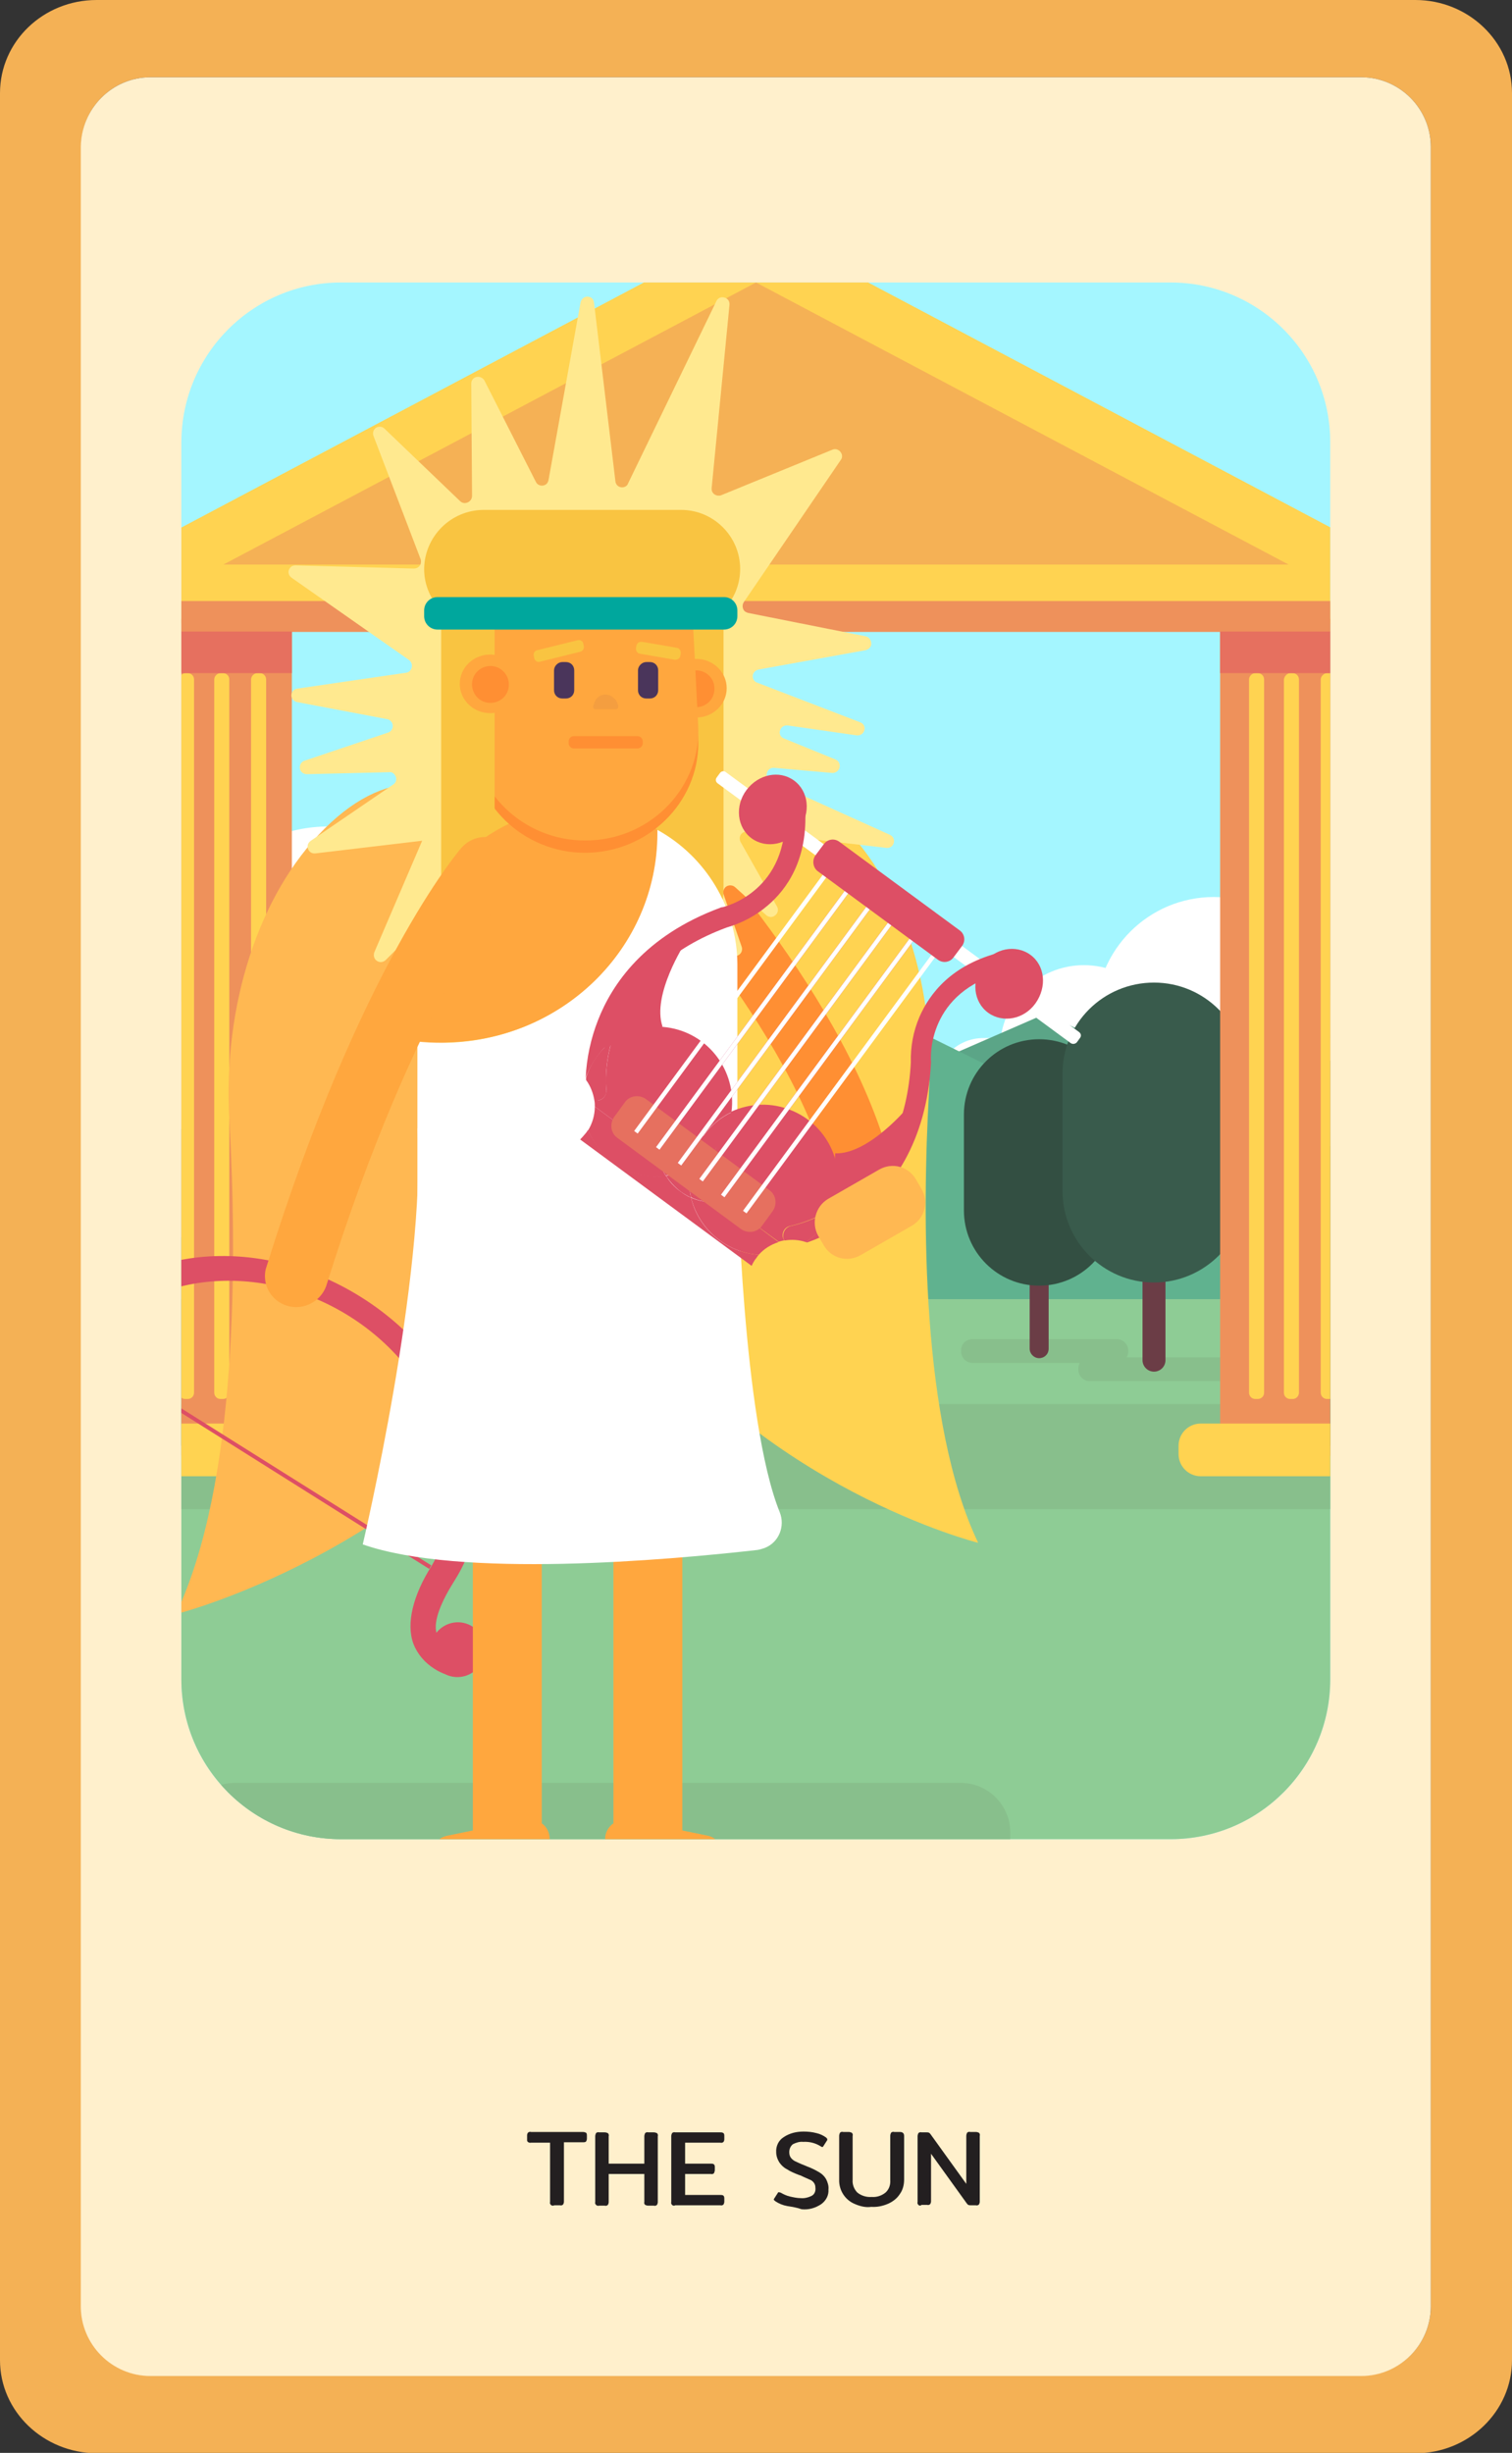 <?xml version="1.0" encoding="utf-8"?>
<!-- Generator: Adobe Illustrator 25.2.3, SVG Export Plug-In . SVG Version: 6.00 Build 0)  -->
<svg version="1.1" id="Layer_1" xmlns="http://www.w3.org/2000/svg" xmlns:xlink="http://www.w3.org/1999/xlink" x="0px" y="0px"
	 viewBox="0 0 381.8 619.1" style="enable-background:new 0 0 381.8 619.1;" xml:space="preserve">
<rect x="0" y="0" width="381.8" height="619.1" fill="#333333" stroke="none"/>
<style type="text/css">
	.st0{fill:#F4B155;}
	.st1{fill:#FFF0CC;}
	.st2{fill:#231F20;}
	.st3{clip-path:url(#SVGID_2_);}
	.st4{fill:#5BA587;}
	.st5{fill:none;}
	.st6{fill:#A4F6FF;}
	.st7{fill:#FFFFFF;}
	.st8{fill:#60B28F;}
	.st9{fill:#8ECC95;}
	.st10{fill:#88BF8C;}
	.st11{fill:#6B3D46;}
	.st12{fill:#334F42;}
	.st13{fill:#395B4C;}
	.st14{fill:#EE915B;}
	.st15{fill:#FFD351;}
	.st16{fill:#F5B155;}
	.st17{fill:#E6705F;}
	.st18{fill:#FFB852;}
	.st19{fill:#FF8F33;}
	.st20{fill:#DD4F65;}
	.st21{fill:#FFE98F;}
	.st22{fill:#F9C441;}
	.st23{fill:#FFA73E;}
	.st24{fill:#FFD150;}
	.st25{fill:#4A355B;}
	.st26{fill:#F49E40;}
	.st27{fill:#00A79D;}
	.st28{fill:#D6306A;}
</style>
<g id="Layer_2_1_">
	<g id="Layer_1-2">
		<path class="st0" d="M381.8,23.5v572.2c0,12.9-10.9,23.5-24.4,23.5h-333C10.9,619.1,0,608.6,0,595.7V23.5C0,10.5,10.9,0,24.4,0
			h333C370.8,0,381.8,10.5,381.8,23.5z M361.3,582.1v-545c0-9.7-7.9-17.6-17.6-17.6H38c-9.7,0-17.5,7.9-17.5,17.6v545
			c0,9.7,7.9,17.5,17.5,17.5h305.7C353.4,599.6,361.3,591.8,361.3,582.1z"/>
		<path class="st1" d="M38,19.5h305.7c9.7,0,17.6,7.9,17.6,17.6v545c0,9.7-7.9,17.6-17.6,17.6H38c-9.7,0-17.6-7.9-17.6-17.6v-545
			C20.5,27.4,28.3,19.5,38,19.5z"/>
		<path class="st2" d="M139.1,556.5c-0.2-0.2-0.3-0.5-0.2-0.7v-15h-4.8c-0.4,0.1-0.9-0.1-1-0.5c0-0.2,0-0.3,0-0.5v-0.7
			c0-0.3,0-0.5,0.2-0.8c0.2-0.2,0.5-0.3,0.8-0.2h13.1c0.3,0,0.6,0.1,0.8,0.2c0.2,0.2,0.2,0.5,0.2,0.8v0.7c0,0.3-0.1,0.5-0.2,0.7
			c-0.2,0.2-0.5,0.2-0.8,0.2h-4.8v15c0,0.3-0.1,0.5-0.2,0.7c-0.2,0.2-0.5,0.3-0.8,0.2h-1.4C139.6,556.8,139.3,556.7,139.1,556.5z"/>
		<path class="st2" d="M150.5,556.5c-0.2-0.2-0.3-0.5-0.2-0.7v-16.6c0-0.3,0.1-0.6,0.2-0.8c0.2-0.2,0.5-0.3,0.8-0.2h1.4
			c0.3,0,0.6,0.1,0.8,0.2c0.2,0.2,0.3,0.5,0.2,0.8v6.9h9v-6.9c0-0.3,0.1-0.6,0.2-0.8c0.2-0.2,0.5-0.3,0.8-0.2h1.4
			c0.3,0,0.6,0.1,0.8,0.2c0.2,0.2,0.3,0.5,0.2,0.8v16.6c0,0.3-0.1,0.5-0.2,0.7c-0.2,0.2-0.5,0.3-0.8,0.2h-1.4
			c-0.3,0-0.6-0.1-0.8-0.2c-0.2-0.2-0.3-0.5-0.2-0.7v-7.1h-9v7.1c0,0.3-0.1,0.5-0.2,0.7c-0.2,0.2-0.5,0.3-0.8,0.2h-1.4
			C151,556.8,150.7,556.7,150.5,556.5z"/>
		<path class="st2" d="M169.7,556.5c-0.2-0.2-0.3-0.5-0.2-0.7v-16.6c0-0.3,0.1-0.6,0.2-0.8c0.2-0.2,0.5-0.3,0.8-0.2h11.4
			c0.3,0,0.5,0,0.8,0.2c0.2,0.2,0.2,0.5,0.2,0.7v0.7c0,0.3,0,0.5-0.2,0.8c-0.2,0.2-0.5,0.3-0.8,0.2H173v5.3h6.5c0.3,0,0.6,0,0.8,0.2
			c0.2,0.2,0.2,0.5,0.2,0.7v0.7c0,0.3-0.1,0.5-0.2,0.8c-0.2,0.2-0.5,0.3-0.8,0.2H173v5.3h8.9c0.3,0,0.6,0,0.8,0.2
			c0.2,0.2,0.2,0.5,0.2,0.8v0.7c0,0.3-0.1,0.5-0.2,0.7c-0.2,0.2-0.5,0.3-0.8,0.2h-11.4C170.2,556.8,169.9,556.7,169.7,556.5z"/>
		<path class="st2" d="M198.8,556.8c-1.1-0.2-2.1-0.6-3-1.2c-0.2-0.2-0.4-0.3-0.4-0.4c0-0.1,0-0.2,0.1-0.3l0.9-1.4
			c0.1-0.2,0.2-0.2,0.3-0.2c0.1,0,0.2,0.1,0.4,0.1c0.7,0.4,1.5,0.8,2.4,1c0.9,0.2,1.8,0.4,2.7,0.4c1,0.1,2-0.2,2.8-0.6
			c0.7-0.4,1-1.2,0.9-2c0-0.5-0.1-0.9-0.4-1.3c-0.3-0.4-0.6-0.6-1.1-0.8c-0.4-0.2-1.2-0.5-2.2-1l-0.6-0.2c-1-0.4-2-0.8-2.9-1.4
			c-0.8-0.4-1.4-1-1.9-1.7c-0.5-0.8-0.8-1.7-0.8-2.6c-0.1-1.5,0.6-3,1.9-3.8c1.5-1,3.2-1.4,5-1.4c1.1,0,2.2,0.1,3.3,0.4
			c0.9,0.2,1.7,0.6,2.4,1.1c0.2,0.2,0.3,0.3,0.3,0.5c0,0.1,0,0.2-0.1,0.3l-0.9,1.4c-0.1,0.2-0.2,0.2-0.3,0.2c-0.1,0-0.2-0.1-0.4-0.2
			c-1.3-0.8-2.8-1.2-4.4-1.1c-0.9-0.1-1.8,0.2-2.6,0.6c-0.6,0.5-0.9,1.2-0.9,2c0,0.5,0.1,1,0.4,1.4c0.3,0.4,0.7,0.7,1.1,0.9
			c0.5,0.2,1.2,0.6,2.3,1l0.7,0.3c1.1,0.4,2.1,0.9,3.1,1.5c0.7,0.4,1.3,1,1.7,1.7c0.4,0.8,0.7,1.7,0.6,2.6c0.1,1.5-0.6,2.8-1.8,3.7
			c-1.5,1-3.2,1.5-5,1.3C201.3,557.2,200.1,557,198.8,556.8z"/>
		<path class="st2" d="M215.9,556.3c-2.5-1-4.1-3.5-4-6.2v-11c0-0.3,0.1-0.6,0.2-0.8c0.2-0.2,0.5-0.3,0.8-0.2h1.4
			c0.3,0,0.6,0.1,0.8,0.2c0.2,0.2,0.3,0.5,0.2,0.8v11.1c-0.1,1.2,0.4,2.4,1.2,3.2c1,0.8,2.3,1.2,3.6,1.1c1.3,0.1,2.5-0.3,3.5-1.1
			c0.9-0.8,1.3-2,1.2-3.2v-11.1c0-0.3,0.1-0.6,0.2-0.8c0.2-0.2,0.5-0.3,0.8-0.2h1.4c0.7,0,1.1,0.3,1.1,1v11c0,1.3-0.3,2.6-1.1,3.7
			c-0.7,1.1-1.8,1.9-2.9,2.4c-1.4,0.6-2.8,0.9-4.3,0.8C218.7,557.2,217.3,556.9,215.9,556.3z"/>
		<path class="st2" d="M231.9,556.5c-0.2-0.2-0.3-0.5-0.2-0.7v-16.6c0-0.3,0.1-0.6,0.2-0.8c0.2-0.2,0.5-0.3,0.8-0.2h1.3
			c0.2,0,0.4,0,0.6,0.1c0.2,0.1,0.3,0.3,0.4,0.4l9,12.5v-12.1c0-0.3,0.1-0.6,0.2-0.8c0.2-0.2,0.5-0.3,0.8-0.2h1.4
			c0.3,0,0.6,0.1,0.8,0.2c0.2,0.2,0.3,0.5,0.2,0.8v16.6c0,0.3-0.1,0.5-0.2,0.7c-0.2,0.2-0.5,0.3-0.8,0.2h-1.3c-0.2,0-0.4,0-0.6-0.1
			c-0.2-0.1-0.3-0.3-0.4-0.4l-9-12.5v12c0,0.3-0.1,0.5-0.2,0.7c-0.2,0.2-0.5,0.3-0.8,0.2h-1.4C232.4,556.8,232.1,556.7,231.9,556.5z
			"/>
		<g>
			<defs>
				<path id="SVGID_1_" d="M86.1,71.3h209.5c22.2,0,40.3,18,40.3,40.3v312.3c0,22.2-18,40.3-40.3,40.3H86.1
					c-22.2,0-40.3-18-40.3-40.3V111.5C45.9,89.3,63.9,71.3,86.1,71.3z"/>
			</defs>
			<clipPath id="SVGID_2_">
				<use xlink:href="#SVGID_1_"  style="overflow:visible;"/>
			</clipPath>
			<g class="st3">
				<rect x="47.5" y="468.7" class="st4" width="287.5" height="32.4"/>
				<rect x="47.5" y="-5.3" class="st5" width="287.5" height="506.4"/>
				<polygon class="st6" points="342.6,1.8 40.5,1.8 40.5,321.4 40.5,358.4 40.5,533.6 342.4,533.6 342.4,358.4 342.6,358.4 				"/>
				<path class="st7" d="M248.3,286H341c6.6,0,12-5.4,12-12l0,0c0-6.6-5.4-12-12-12h-92.7c-6.6,0-12,5.4-12,12l0,0
					C236.3,280.6,241.7,286,248.3,286C248.3,286,248.3,286,248.3,286z"/>
				<circle class="st7" cx="306.5" cy="256.2" r="29.8"/>
				<circle class="st7" cx="273.7" cy="264.8" r="21.2"/>
				<path class="st7" d="M37.1,252.8h121c6.6,0,12,5.4,12,12v5.8c0,6.6-5.4,12-12,12h-121c-6.6,0-12-5.4-12-12v-5.8
					C25.1,258.2,30.5,252.8,37.1,252.8z"/>
				<circle class="st7" cx="82.9" cy="245.6" r="37"/>
				<circle class="st7" cx="123.6" cy="256.2" r="26.3"/>
				<polygon class="st4" points="42.4,287.2 73.8,266.6 127.2,279.5 163.4,248.9 224.9,272.9 263.9,255.9 338,290.3 338,364.9 
					42.4,364.9 				"/>
				<polygon class="st8" points="40,315.9 115,269.6 173.4,298.7 230.5,259.6 292.7,290.3 338,266.6 338,364.9 42.4,364.9 				"/>
				<polygon class="st9" points="340.2,327.9 38.2,327.9 38.2,453.4 38.2,468 38.2,536.8 340.1,536.8 340.1,468 340.2,468 				"/>
				<path class="st10" d="M275.2,342.6h36.4c1.6,0,2.9,1.3,2.9,2.9v0.2c0,1.6-1.3,2.9-2.9,2.9h-36.4c-1.6,0-2.9-1.3-2.9-2.9v-0.2
					C272.2,343.9,273.6,342.6,275.2,342.6z"/>
				<path class="st10" d="M245.6,338H282c1.6,0,2.9,1.3,2.9,2.9v0.2c0,1.6-1.3,2.9-2.9,2.9h-36.4c-1.6,0-2.9-1.3-2.9-2.9v-0.2
					C242.6,339.3,243.9,338,245.6,338z"/>
				<path class="st11" d="M291.4,311.9L291.4,311.9c1.6,0,2.9,1.3,2.9,2.9v28.5c0,1.6-1.3,2.9-2.9,2.9l0,0c-1.6,0-2.9-1.3-2.9-2.9
					v-28.5C288.5,313.2,289.8,311.9,291.4,311.9z"/>
				<path class="st11" d="M262.4,342.8L262.4,342.8c-1.3,0-2.4-1.1-2.4-2.4v-23.4c0-1.3,1.1-2.4,2.4-2.4l0,0c1.3,0,2.4,1.1,2.4,2.4
					v23.4C264.8,341.8,263.7,342.8,262.4,342.8z"/>
				<path class="st12" d="M262.4,324.5L262.4,324.5c-10.5,0-19-8.5-19-19v-24.2c0-10.5,8.5-19,19-19l0,0l0,0c10.5,0,19,8.5,19,19
					l0,0v24.2C281.4,316,272.9,324.5,262.4,324.5z"/>
				<path class="st10" d="M39.9,354.4h298c7,0,12.6,5.7,12.6,12.6v1.3c0,7-5.7,12.6-12.6,12.6h-298c-7,0-12.6-5.7-12.6-12.6V367
					C27.3,360,33,354.4,39.9,354.4z"/>
				<path class="st13" d="M291.4,248L291.4,248c12.8,0,23.1,10.4,23.1,23.1v29.5c0,12.8-10.4,23.1-23.1,23.1h0
					c-12.8,0-23.1-10.4-23.1-23.1v-29.5C268.2,258.3,278.6,248,291.4,248z"/>
				<path class="st10" d="M59.3,450h183.3c6.9,0,12.5,5.6,12.5,12.5v3.4c0,6.9-5.6,12.5-12.5,12.5H59.3c-6.9,0-12.5-5.6-12.5-12.5
					v-3.4C46.9,455.5,52.5,450,59.3,450z"/>
				<rect x="37.7" y="156.2" class="st14" width="36" height="211.2"/>
				<rect x="308.1" y="156.2" class="st14" width="36" height="211.2"/>
				<path class="st15" d="M32.3,359.3h48.3c3.1,0,5.7,2.5,5.7,5.6v2.1c0,3.1-2.5,5.6-5.7,5.6H32.3c-3.1,0-5.7-2.5-5.7-5.6v-2.1
					C26.7,361.8,29.2,359.3,32.3,359.3z"/>
				<path class="st15" d="M303.2,359.3h48.3c3.1,0,5.6,2.5,5.6,5.6v2.1c0,3.1-2.5,5.6-5.6,5.6h-48.3c-3.1,0-5.6-2.5-5.6-5.6v-2.1
					C297.6,361.8,300.1,359.3,303.2,359.3z"/>
				<polygon class="st15" points="190.9,56.3 0,157.4 381.8,157.4 				"/>
				<polygon class="st16" points="190.9,71.3 56.4,142.5 325.4,142.5 				"/>
				<rect x="-1.2" y="151.7" class="st14" width="383" height="7.8"/>
				<path class="st15" d="M317,169.9h0.6c0.9,0,1.6,0.7,1.6,1.6v180c0,0.9-0.7,1.6-1.6,1.6H317c-0.9,0-1.6-0.7-1.6-1.6v-180
					C315.4,170.7,316.1,169.9,317,169.9z"/>
				<path class="st15" d="M325.8,169.9h0.6c0.9,0,1.6,0.7,1.6,1.6v180c0,0.9-0.7,1.6-1.6,1.6h-0.6c-0.9,0-1.6-0.7-1.6-1.6v-180
					C324.3,170.7,325,169.9,325.8,169.9z"/>
				<path class="st15" d="M335.1,169.9h0.6c0.9,0,1.6,0.7,1.6,1.6v180c0,0.9-0.7,1.6-1.6,1.6h-0.6c-0.9,0-1.6-0.7-1.6-1.6v-180
					C333.5,170.7,334.3,169.9,335.1,169.9z"/>
				<path class="st15" d="M46.8,169.9h0.6c0.9,0,1.6,0.7,1.6,1.6v180c0,0.9-0.7,1.6-1.6,1.6h-0.6c-0.9,0-1.6-0.7-1.6-1.6v-180
					C45.3,170.7,46,169.9,46.8,169.9z"/>
				<path class="st15" d="M55.7,169.9h0.6c0.9,0,1.6,0.7,1.6,1.6v180c0,0.9-0.7,1.6-1.6,1.6h-0.6c-0.9,0-1.6-0.7-1.6-1.6v-180
					C54.1,170.7,54.8,169.9,55.7,169.9z"/>
				<path class="st15" d="M65,169.9h0.6c0.9,0,1.6,0.7,1.6,1.6v180c0,0.9-0.7,1.6-1.6,1.6H65c-0.9,0-1.6-0.7-1.6-1.6v-180
					C63.4,170.7,64.1,169.9,65,169.9z"/>
				<rect x="308.1" y="159.4" class="st17" width="36" height="10.5"/>
				<rect x="37.7" y="159.4" class="st17" width="36" height="10.5"/>
				<path class="st18" d="M143.2,228.5c0,0-27-53.5-61.3-19.3c-16.7,16.7-25.6,44.7-24,73.3c2,34.9,2.2,92-13.5,124.9
					c0,0,59.8-14.9,97.8-67.9"/>
				<path class="st15" d="M156.7,225.9c0,0,24.7-48.9,56-17.6c15.3,15.2,23.4,40.9,21.9,67c-1.8,31.8-2,84,12.4,114.1
					c0,0-54.6-13.6-89.3-62"/>
				<path class="st19" d="M218.9,312.5c-4,0-7.3-2.9-7.8-6.9c-5-38.3-48-84.6-48.5-85.1c-3-3.1-2.9-8.1,0.2-11.2
					c3.1-3,8.1-2.9,11.2,0.2c0.1,0.1,0.1,0.1,0.2,0.2c1.9,2,46.9,50.5,52.6,93.8c0.6,4.3-2.5,8.3-6.8,8.9
					C219.6,312.5,219.3,312.5,218.9,312.5z"/>
				<path class="st20" d="M21.6,341.4l86.8,54.6c0.2-0.3,0.3-0.6,0.5-0.9l-86.8-54.5L21.6,341.4z"/>
				<path class="st20" d="M121.3,420.1c2.1-3.1,1.2-7.4-1.9-9.5c-3-2-7-1.3-9.2,1.5c-0.8-3.1,1.3-8,4.6-13.2
					c14.1-22.4,3.5-54.5-23.6-71.5s-60.6-12.7-74.7,9.7c-3.3,5.2-7,9-10.2,9.6c1.5-3.1,0.4-6.8-2.5-8.7c-3.2-2-7.4-1-9.4,2.1
					c0,0,0,0,0,0c-1.8,2.9-1.2,6.7,1.4,8.9l-0.1,0.1c0.8,0.8,1.7,1.6,2.7,2.2c2.4,1.5,5.1,2.2,7.9,2c5.5-0.5,11.1-5.3,15.8-12.7l0,0
					c12.7-19.1,42.5-23.2,66.1-8.4s32.4,43.2,20.8,63l0,0c-4.7,7.4-6.5,14.6-4.6,19.7c1,2.6,2.9,4.8,5.3,6.3c0.9,0.6,1.8,1,2.8,1.4
					C115.6,424.1,119.4,423.1,121.3,420.1z"/>
				<path class="st21" d="M106.6,212.2l-27,3.2c-1,0.1-1.8-0.6-1.9-1.5c-0.1-0.7,0.2-1.3,0.8-1.7L99.3,198c0.8-0.5,1-1.6,0.4-2.4
					c-0.3-0.5-0.9-0.8-1.4-0.7l-20.8,0.5c-1,0-1.8-0.7-1.8-1.7c0-0.8,0.5-1.5,1.2-1.7l21.1-7.1c0.9-0.3,1.4-1.3,1.1-2.2
					c-0.2-0.6-0.7-1.1-1.4-1.2l-22.7-4.3c-0.9-0.2-1.6-1.1-1.4-2c0.1-0.7,0.7-1.3,1.5-1.4l27.4-4c1-0.1,1.6-1,1.5-2
					c-0.1-0.5-0.3-0.9-0.7-1.2l-29.7-20.8c-0.8-0.6-1-1.6-0.4-2.4c0.3-0.5,0.9-0.7,1.4-0.7l29.9,0.8c1,0,1.8-0.7,1.8-1.7
					c0-0.2,0-0.5-0.1-0.7L94.3,110c-0.3-0.9,0.1-1.9,1-2.2c0.6-0.2,1.3-0.1,1.8,0.4l19.1,18.3c0.7,0.7,1.8,0.6,2.5-0.1
					c0.3-0.3,0.5-0.8,0.5-1.2l-0.2-28.4c0-1,0.8-1.7,1.7-1.7c0.7,0,1.3,0.4,1.6,0.9l13,25.6c0.4,0.9,1.5,1.2,2.3,0.8
					c0.5-0.2,0.8-0.7,0.9-1.2l8.1-44.9c0.2-0.9,1.1-1.6,2-1.4c0.8,0.1,1.3,0.7,1.4,1.5l5.4,45.1c0.1,1,1,1.6,1.9,1.5
					c0.6-0.1,1.1-0.4,1.3-1L180.9,76c0.4-0.9,1.4-1.2,2.3-0.8c0.7,0.3,1.1,1,1,1.8l-4.5,46.2c-0.1,1,0.6,1.8,1.6,1.9
					c0.3,0,0.6,0,0.8-0.1l28.1-11.5c0.9-0.4,1.9,0.1,2.3,1c0.2,0.5,0.2,1.1-0.2,1.6l-24.5,35.9c-0.5,0.8-0.3,1.9,0.4,2.4
					c0.2,0.1,0.4,0.2,0.7,0.3l29.7,5.9c0.9,0.2,1.5,1.1,1.4,2.1c-0.1,0.7-0.7,1.2-1.4,1.4l-27.1,4.9c-0.9,0.2-1.6,1.1-1.4,2
					c0.1,0.6,0.5,1.1,1.1,1.3l26,10c0.9,0.3,1.4,1.3,1,2.2c-0.3,0.8-1.1,1.2-1.9,1.1l-17.4-2.5c-1-0.1-1.8,0.5-2,1.5
					c-0.1,0.8,0.3,1.5,1.1,1.8l13,5.3c0.9,0.4,1.3,1.4,0.9,2.3c-0.3,0.7-1,1.1-1.7,1.1l-14.7-1.3c-1-0.1-1.8,0.6-1.9,1.6
					c-0.1,0.7,0.3,1.4,1,1.7l30.1,13.6c0.9,0.4,1.3,1.4,0.9,2.3c-0.3,0.7-1,1.1-1.8,1l-35.1-4.1c-1-0.1-1.8,0.6-1.9,1.5
					c0,0.4,0,0.7,0.2,1.1l9.2,16.3c0.5,0.8,0.2,1.9-0.7,2.4c-0.6,0.4-1.4,0.3-2-0.2l-7.9-7.1c-0.7-0.6-1.8-0.6-2.5,0.1
					c-0.4,0.5-0.6,1.1-0.4,1.7l4.6,13.3c0.3,0.9-0.2,1.9-1.1,2.2c-0.7,0.2-1.4,0-1.9-0.5l-20.9-27.2c-0.5-0.6-1.3-0.8-2.1-0.5
					l-12.2,5.1c-0.3,0.1-0.6,0.2-0.9,0.1l-17.3-2.6c-0.4-0.1-0.7-0.2-1-0.5l-1.4-1.4c-0.7-0.7-1.8-0.7-2.5,0l-28.6,28.6
					c-0.7,0.7-1.8,0.7-2.5,0c-0.5-0.5-0.6-1.2-0.4-1.9L106.6,212.2"/>
				<path class="st22" d="M153.2,253.1h-41.8l0,0V144.2l0,0h71.3l0,0v79.4C182.8,239.9,169.5,253.1,153.2,253.1
					C153.2,253.1,153.2,253.1,153.2,253.1z"/>
				<path class="st23" d="M154.9,460.2v-99.4c0.2-4.8,4.2-8.6,9-8.4c4.6,0.2,8.2,3.8,8.4,8.4v100.9c0,0.1,0,0.2,0,0.3l6.3,1.3
					c1.1,0.2,2,0.8,2.8,1.5l1.3,1.4c1.9,2,1.8,5.2-0.2,7.1c-1,0.9-2.3,1.4-3.6,1.3H158c-2.8,0-5.1-2.2-5.2-5v-5.5
					C152.8,462.6,153.6,461.1,154.9,460.2z"/>
				<path class="st23" d="M109,466.2l1.3-1.4c0.7-0.8,1.7-1.3,2.8-1.5l6.3-1.3c0-0.1,0-0.2,0-0.3V360.8c0.2-4.8,4.2-8.6,9-8.4
					c4.6,0.2,8.2,3.8,8.4,8.4v99.4c1.3,0.9,2,2.4,2,4v5.5c-0.1,2.8-2.4,5-5.2,5h-20.7c-2.8,0.1-5.1-2-5.2-4.8
					C107.6,468.5,108.1,467.2,109,466.2z"/>
				<path class="st24" d="M151.5,340.1h-11.4c-15.2,0-27.5-12.3-27.5-27.5v-79.5c0-15.2,12.3-27.5,27.5-27.5h11.4
					c15.2,0,27.5,12.3,27.5,27.5v79.5C179,327.8,166.7,340.1,151.5,340.1z"/>
				<path class="st7" d="M165.9,209.4c0,0.3,0,0.6,0,0.9c0,29.2-24.4,52.9-54.5,52.9c-2,0-4-0.1-6-0.3v120.8h80.8V243.3
					C186.1,229.2,178.3,216.2,165.9,209.4z"/>
				<path class="st23" d="M166,210.3c0-0.3,0-0.6,0-0.9c-6.1-3.5-13.1-5.3-20.1-5.3l0,0c-22.2,0-40.4,17.6-40.4,39.2v19.5
					c2,0.2,4,0.3,6,0.3C141.6,263.2,166,239.5,166,210.3z"/>
				<ellipse class="st23" cx="175.8" cy="173.7" rx="7.7" ry="7.4"/>
				<path class="st19" d="M180.4,173.7c0.1,2.6-1.9,4.7-4.5,4.8c-2.6,0.1-4.7-1.9-4.8-4.5c-0.1-2.6,1.9-4.7,4.5-4.8
					c0.1,0,0.1,0,0.2,0C178.3,169.2,180.4,171.2,180.4,173.7C180.4,173.7,180.4,173.7,180.4,173.7z"/>
				<path class="st19" d="M149.2,215.2L149.2,215.2c-15.7,0.8-29.2-11.1-29.9-26.3l-1.4-27.5c-0.8-15.2,11.4-28.3,27.1-29.1l0,0
					c15.7-0.8,29.2,11.1,29.9,26.3l1.4,27.5C177.1,201.3,164.9,214.4,149.2,215.2z"/>
				<path class="st23" d="M149.2,212.1L149.2,212.1c-15.7,0.8-29.2-11.1-29.9-26.3l-1.4-27.5c-0.8-15.2,11.4-28.3,27.1-29l0,0
					c15.7-0.8,29.2,11.1,29.9,26.3l1.4,27.5C177.1,198.3,164.9,211.4,149.2,212.1z"/>
				<polygon class="st22" points="111.5,216.2 124.9,208.4 124.9,158.5 111.5,158.5 				"/>
				<path class="st25" d="M142,167.1h0.9c1.2,0,2.1,0.9,2.1,2.1v5c0,1.2-0.9,2.1-2.1,2.1H142c-1.2,0-2.1-0.9-2.1-2.1v-5
					C139.9,168.1,140.9,167.1,142,167.1z"/>
				<path class="st25" d="M163.2,167.1h0.9c1.2,0,2.1,0.9,2.1,2.1v5c0,1.2-0.9,2.1-2.1,2.1h-0.9c-1.2,0-2.1-0.9-2.1-2.1v-5
					C161.1,168.1,162.1,167.1,163.2,167.1z"/>
				<path class="st22" d="M122,158.5h50c8.2,0,14.9-6.7,14.9-14.9l0,0c0-8.2-6.7-14.9-14.9-14.9h-50c-8.2,0.1-14.8,6.7-14.9,14.9
					l0,0C107.1,151.8,113.8,158.4,122,158.5z"/>
				<ellipse class="st23" cx="123.8" cy="172.6" rx="7.7" ry="7.4"/>
				<path class="st19" d="M128.5,172.6c0.1,2.6-1.9,4.7-4.5,4.8c-2.6,0.1-4.7-1.9-4.8-4.5c-0.1-2.6,1.9-4.7,4.5-4.8
					c0.1,0,0.1,0,0.2,0C126.3,168.1,128.4,170.1,128.5,172.6C128.5,172.6,128.5,172.6,128.5,172.6z"/>
				<path class="st22" d="M170.3,166.5l-8.7-1.5c-0.7-0.1-1.1-0.8-1-1.5l0.1-0.5c0.1-0.7,0.8-1.1,1.5-1l8.7,1.5
					c0.7,0.1,1.1,0.8,1,1.5l-0.1,0.5C171.7,166.2,171,166.6,170.3,166.5z"/>
				<path class="st22" d="M146.5,164.5l-10.1,2.5c-0.7,0.2-1.4-0.2-1.5-0.9l-0.1-0.5c-0.2-0.7,0.2-1.4,0.9-1.5l10.1-2.5
					c0.7-0.2,1.4,0.2,1.5,0.9l0.1,0.5C147.6,163.6,147.2,164.3,146.5,164.5z"/>
				<path class="st26" d="M149.8,178.2c-0.1,0.4,0.1,0.7,0.5,0.8c0,0,0.1,0,0.1,0h5.1c0.4,0,0.7-0.4,0.6-0.8c0,0,0-0.1,0-0.1
					c-0.1-0.3-0.2-0.7-0.4-1c-0.1-0.3-0.3-0.6-0.6-0.8h-0.1c0,0.1,0,0.1,0,0.2c0-0.1,0-0.2,0-0.3l0,0c-1.2-1.2-3.1-1.2-4.2,0
					c-0.1,0.1-0.1,0.1-0.2,0.2l0,0c0,0,0,0.1,0,0.1l0,0c0,0,0-0.1-0.1,0C150.2,177,150,177.6,149.8,178.2z M150.7,176.8
					c0,0,0-0.1,0-0.1C150.7,176.7,150.7,176.7,150.7,176.8L150.7,176.8z M155.2,176.8C155.2,176.8,155.2,176.7,155.2,176.8
					C155.2,176.6,155.2,176.7,155.2,176.8L155.2,176.8z M155.2,177L155.2,177C155.2,177,155.2,177,155.2,177L155.2,177z"/>
				<path class="st27" d="M182.8,158.9h-72.3c-1.9,0-3.4-1.5-3.4-3.4v-1.4c0-1.9,1.5-3.4,3.4-3.4h72.3c1.9,0,3.4,1.5,3.4,3.4v1.4
					C186.2,157.4,184.7,158.9,182.8,158.9z"/>
				<path class="st19" d="M161,188.9h-16.1c-0.7,0-1.3-0.6-1.3-1.3v-0.5c0-0.7,0.6-1.3,1.3-1.3H161c0.7,0,1.3,0.6,1.3,1.3v0.5
					C162.3,188.3,161.7,188.9,161,188.9z"/>
				<path class="st23" d="M74.8,329.9c-4.4,0-7.9-3.5-7.9-7.8c0-0.8,0.1-1.6,0.4-2.4c23.5-75.5,48.2-104.5,49.2-105.7
					c2.9-3.3,7.9-3.7,11.2-0.8c3.3,2.9,3.7,7.9,0.8,11.2c-0.2,0.3-23.7,28.3-46.1,100.1C81.3,327.7,78.2,329.9,74.8,329.9z"/>
				<path class="st7" d="M186.2,296.5c0,0,1.3,62,10.7,85.2c1.4,3.5-0.2,7.6-3.8,9c-0.6,0.2-1.2,0.4-1.8,0.5
					c-23,2.6-75.1,7.2-99.7-1.4c0,0,16.1-68.1,13.8-105L186.2,296.5z"/>
				<path class="st20" d="M173,238c0,0-8.5,13.1-5.7,21.1l-14.7,5.4l5.4-15.9L173,238z"/>
				<path class="st7" d="M270.4,263.3l-89.2-65.6c-0.5-0.4-0.6-1-0.2-1.5l0.8-1.1c0.4-0.5,1-0.6,1.5-0.2l89.2,65.6
					c0.5,0.4,0.6,1,0.2,1.5l-0.8,1.1C271.5,263.5,270.9,263.6,270.4,263.3z"/>
				<path class="st20" d="M229.3,279.4c0,0-9.9,12-18.4,11.7l-0.8,15.6l13.6-9.8L229.3,279.4z"/>
				<path class="st20" d="M248.2,243.4c-3,4-2.4,9.5,1.3,12.2c3.7,2.7,9.1,1.7,12-2.4s2.4-9.5-1.3-12.2S251.1,239.3,248.2,243.4z"/>
				<path class="st20" d="M201.8,209.2c-2.9,4-8.3,5.1-12,2.4s-4.3-8.2-1.3-12.2s8.3-5.1,12-2.4S204.8,205.2,201.8,209.2z"/>
				<path class="st20" d="M191.6,316.7c-8.2-0.6-15.2-6.4-17.1-14.4c-1-0.4-1.9-1-2.7-1.6c-1.5-1.1-2.7-2.4-3.6-3.9
					c-8.4,1-16.4-3.8-19.7-11.6c-0.2,0.2-0.3,0.5-0.5,0.7c-0.5,0.6-1,1.2-1.5,1.7l43.3,31.9c0.3-0.7,0.7-1.4,1.2-2
					C191.2,317.2,191.4,316.9,191.6,316.7z"/>
				<path class="st20" d="M150.9,277.8c-0.3,0-0.6,0-0.8,0c0.1,0.5,0.1,1,0.1,1.5l16.6,12.2c0.1-0.8,0.4-1.5,0.9-2.1
					c1.7-2.3,5.3-2.7,8.9-1.2c0.3-0.5,0.7-1.1,1-1.6c1.9-2.5,4.3-4.6,7.1-5.9c1.4-10.4-5.9-20-16.3-21.4c-5-0.7-10,0.7-14,3.7
					c-1.1,3.9-1.6,8-1.3,12.1C153.2,276.4,152.3,277.6,150.9,277.8z"/>
				<path class="st20" d="M166.8,291.5l-16.6-12.2c0,2.1-0.6,4.2-1.7,6c3.2,7.8,11.3,12.6,19.7,11.6
					C167.1,295.3,166.6,293.4,166.8,291.5z"/>
				<path class="st20" d="M180.3,290.3c4,3.3,5.6,8,3.5,10.9c-0.5,0.6-1.1,1.1-1.8,1.5l14.6,10.7c0.5-0.1,1-0.3,1.4-0.3
					c-0.1-0.2-0.2-0.5-0.3-0.8c-0.3-1.4,0.6-2.7,2-2.9c3.8-0.9,7.3-2.4,10.6-4.5c3.9-9.7-0.8-20.8-10.6-24.7
					c-4.9-2-10.3-1.8-15.1,0.4c-0.4,3.1-1.6,6-3.5,8.6C181,289.6,180.7,290,180.3,290.3z"/>
				<path class="st20" d="M182.1,302.7c-2,1-4.8,0.8-7.6-0.4c2,8,8.9,13.8,17.1,14.4c1.3-1.5,3.1-2.6,5-3.2L182.1,302.7z"/>
				<path class="st20" d="M176.6,288.1c1.1,0.5,2.2,1,3.2,1.8c0.2,0.1,0.4,0.3,0.6,0.5c0.3-0.4,0.6-0.8,0.9-1.1
					c1.9-2.5,3.1-5.5,3.5-8.6c-2.8,1.3-5.3,3.4-7.1,5.9C177.2,287,176.9,287.6,176.6,288.1z"/>
				<path class="st15" d="M172.6,295.7l1.4,1c0-0.5,0.1-1.1,0.2-1.6C173.6,295.3,173.1,295.5,172.6,295.7z"/>
				<path class="st20" d="M174,296.7l-1.4-1c-1.4,0.5-2.9,0.9-4.4,1.1c1,1.5,2.2,2.8,3.6,3.9c0.8,0.6,1.7,1.1,2.7,1.6
					C174.1,300.5,173.9,298.6,174,296.7z"/>
				<path class="st15" d="M174.1,295.1c0.3-2.5,1.2-4.9,2.5-7c-3.6-1.5-7.2-1.1-8.9,1.2c-0.5,0.6-0.8,1.4-0.9,2.1l5.8,4.3
					C173.1,295.5,173.6,295.3,174.1,295.1z"/>
				<path class="st20" d="M172.6,295.7l-5.8-4.3c-0.2,1.9,0.3,3.8,1.3,5.3C169.7,296.6,171.2,296.3,172.6,295.7z"/>
				<path class="st15" d="M174,296.7l8.1,6c0.7-0.3,1.3-0.8,1.8-1.5c2.1-2.9,0.5-7.6-3.5-10.9c-1.7,2-3.8,3.6-6.2,4.8
					C174,295.6,174,296.2,174,296.7z"/>
				<path class="st20" d="M182.1,302.7l-8.1-6c-0.1,1.9,0.1,3.7,0.5,5.5C177.3,303.5,180.1,303.7,182.1,302.7z"/>
				<path class="st15" d="M180.3,290.3c-0.2-0.2-0.4-0.3-0.6-0.5c-1-0.7-2-1.3-3.2-1.8c-1.3,2.1-2.1,4.5-2.5,7
					C176.5,294,178.6,292.3,180.3,290.3z"/>
				<path class="st20" d="M154.7,262.6c0.3-1.1,0.7-2.3,1.2-3.5c4.6-11.4,13.8-19.9,27.6-25c3.8-1.1,7.4-3,10.4-5.6
					c4.7-4,10.2-11.5,9.4-24.6c-0.1-1.4-1.2-2.4-2.6-2.3c0,0-0.1,0-0.1,0c-1.4,0.2-2.5,1.4-2.4,2.8c1.2,20.5-15.2,24.5-15.9,24.6
					h-0.2l-0.2,0.1c-19.2,7.1-27.4,19.4-30.9,28.4c-1.8,4.6-2.9,9.6-3.1,14.5C149.3,268.3,151.6,265,154.7,262.6L154.7,262.6z"/>
				<path class="st20" d="M150.1,277.8c0.3,0,0.6,0,0.8,0c1.4-0.2,2.4-1.4,2.2-2.8c-0.3-4.1,0.2-8.2,1.3-12.1
					c-3,2.3-5.3,5.5-6.4,9.1c0,0.2,0,0.4,0,0.6C149.1,274.1,149.8,275.9,150.1,277.8z"/>
				<path class="st20" d="M203.5,313.5l0.3,0.1c4.9-1.7,9.4-4.2,13.4-7.4c7.6-6,16.8-17.5,17.9-38V268v-0.2
					c-0.1-0.7-1.1-17.6,18.8-22.5c1.4-0.3,2.3-1.7,2-3.1c-0.3-1.3-1.6-2.2-2.9-1.9c0,0-0.1,0-0.1,0c-12.7,3.1-18.2,10.6-20.7,16.3
					c-1.6,3.7-2.3,7.6-2.2,11.6c-0.8,14.6-6.1,26-15.7,33.8c-1.1,0.9-2.3,1.8-3.6,2.6c-0.6,1.5-1.4,2.9-2.4,4.2
					C207,310.6,205.3,312.2,203.5,313.5z"/>
				<path class="st20" d="M197.8,312.3c0,0.3,0.1,0.5,0.3,0.8c1.8-0.3,3.6-0.2,5.4,0.4c3.1-2.1,5.6-5.1,7-8.6
					c-3.3,2.1-6.8,3.6-10.6,4.5C198.5,309.6,197.6,310.9,197.8,312.3C197.8,312.3,197.8,312.3,197.8,312.3z"/>
				<path class="st17" d="M155.1,281.9l2.7-3.7c1.2-1.7,3.6-2,5.3-0.8l31.2,23c1.7,1.2,2,3.6,0.8,5.3l-2.7,3.7
					c-1.2,1.7-3.6,2-5.3,0.8l-31.2-23C154.2,286,153.9,283.6,155.1,281.9z"/>
				
					<rect x="143.7" y="251.6" transform="matrix(0.593 -0.805 0.805 0.593 -127.619 251.935)" class="st7" width="83" height="1.1"/>
				
					<rect x="149.2" y="255.7" transform="matrix(0.593 -0.805 0.805 0.593 -128.666 258.011)" class="st28" width="83" height="1.1"/>
				
					<rect x="149.2" y="255.7" transform="matrix(0.593 -0.805 0.805 0.593 -128.666 258.011)" class="st7" width="83" height="1.1"/>
				
					<rect x="154.7" y="259.7" transform="matrix(0.593 -0.805 0.805 0.593 -129.661 264.052)" class="st28" width="83" height="1.1"/>
				
					<rect x="154.7" y="259.7" transform="matrix(0.593 -0.805 0.805 0.593 -129.661 264.052)" class="st7" width="83" height="1.1"/>
				
					<rect x="160.2" y="263.7" transform="matrix(0.593 -0.805 0.805 0.593 -130.694 270.135)" class="st28" width="83" height="1.1"/>
				
					<rect x="160.2" y="263.7" transform="matrix(0.593 -0.805 0.805 0.593 -130.694 270.135)" class="st7" width="83" height="1.1"/>
				
					<rect x="165.7" y="267.7" transform="matrix(0.593 -0.805 0.805 0.593 -131.705 276.183)" class="st28" width="83" height="1.1"/>
				
					<rect x="165.7" y="267.7" transform="matrix(0.593 -0.805 0.805 0.593 -131.705 276.183)" class="st7" width="83" height="1.1"/>
				
					<rect x="171.2" y="271.8" transform="matrix(0.593 -0.805 0.805 0.593 -132.704 282.236)" class="st7" width="83" height="1.1"/>
				<path class="st20" d="M205.9,215.9l2.1-2.8c0.9-1.3,2.7-1.6,4-0.6l30.3,22.3c1.3,0.9,1.6,2.7,0.6,4l-2.1,2.8
					c-0.9,1.3-2.7,1.6-4,0.6l-30.3-22.3C205.3,219,205,217.2,205.9,215.9z"/>
				<path class="st18" d="M209.1,302.6l12.9-7.4c3.3-1.9,7.4-0.8,9.3,2.5l1.4,2.4c1.9,3.3,0.8,7.4-2.5,9.3l-12.9,7.4
					c-3.3,1.9-7.4,0.8-9.3-2.5l-1.4-2.4C204.8,308.7,205.9,304.5,209.1,302.6z"/>
			</g>
		</g>
	</g>
</g>
</svg>
